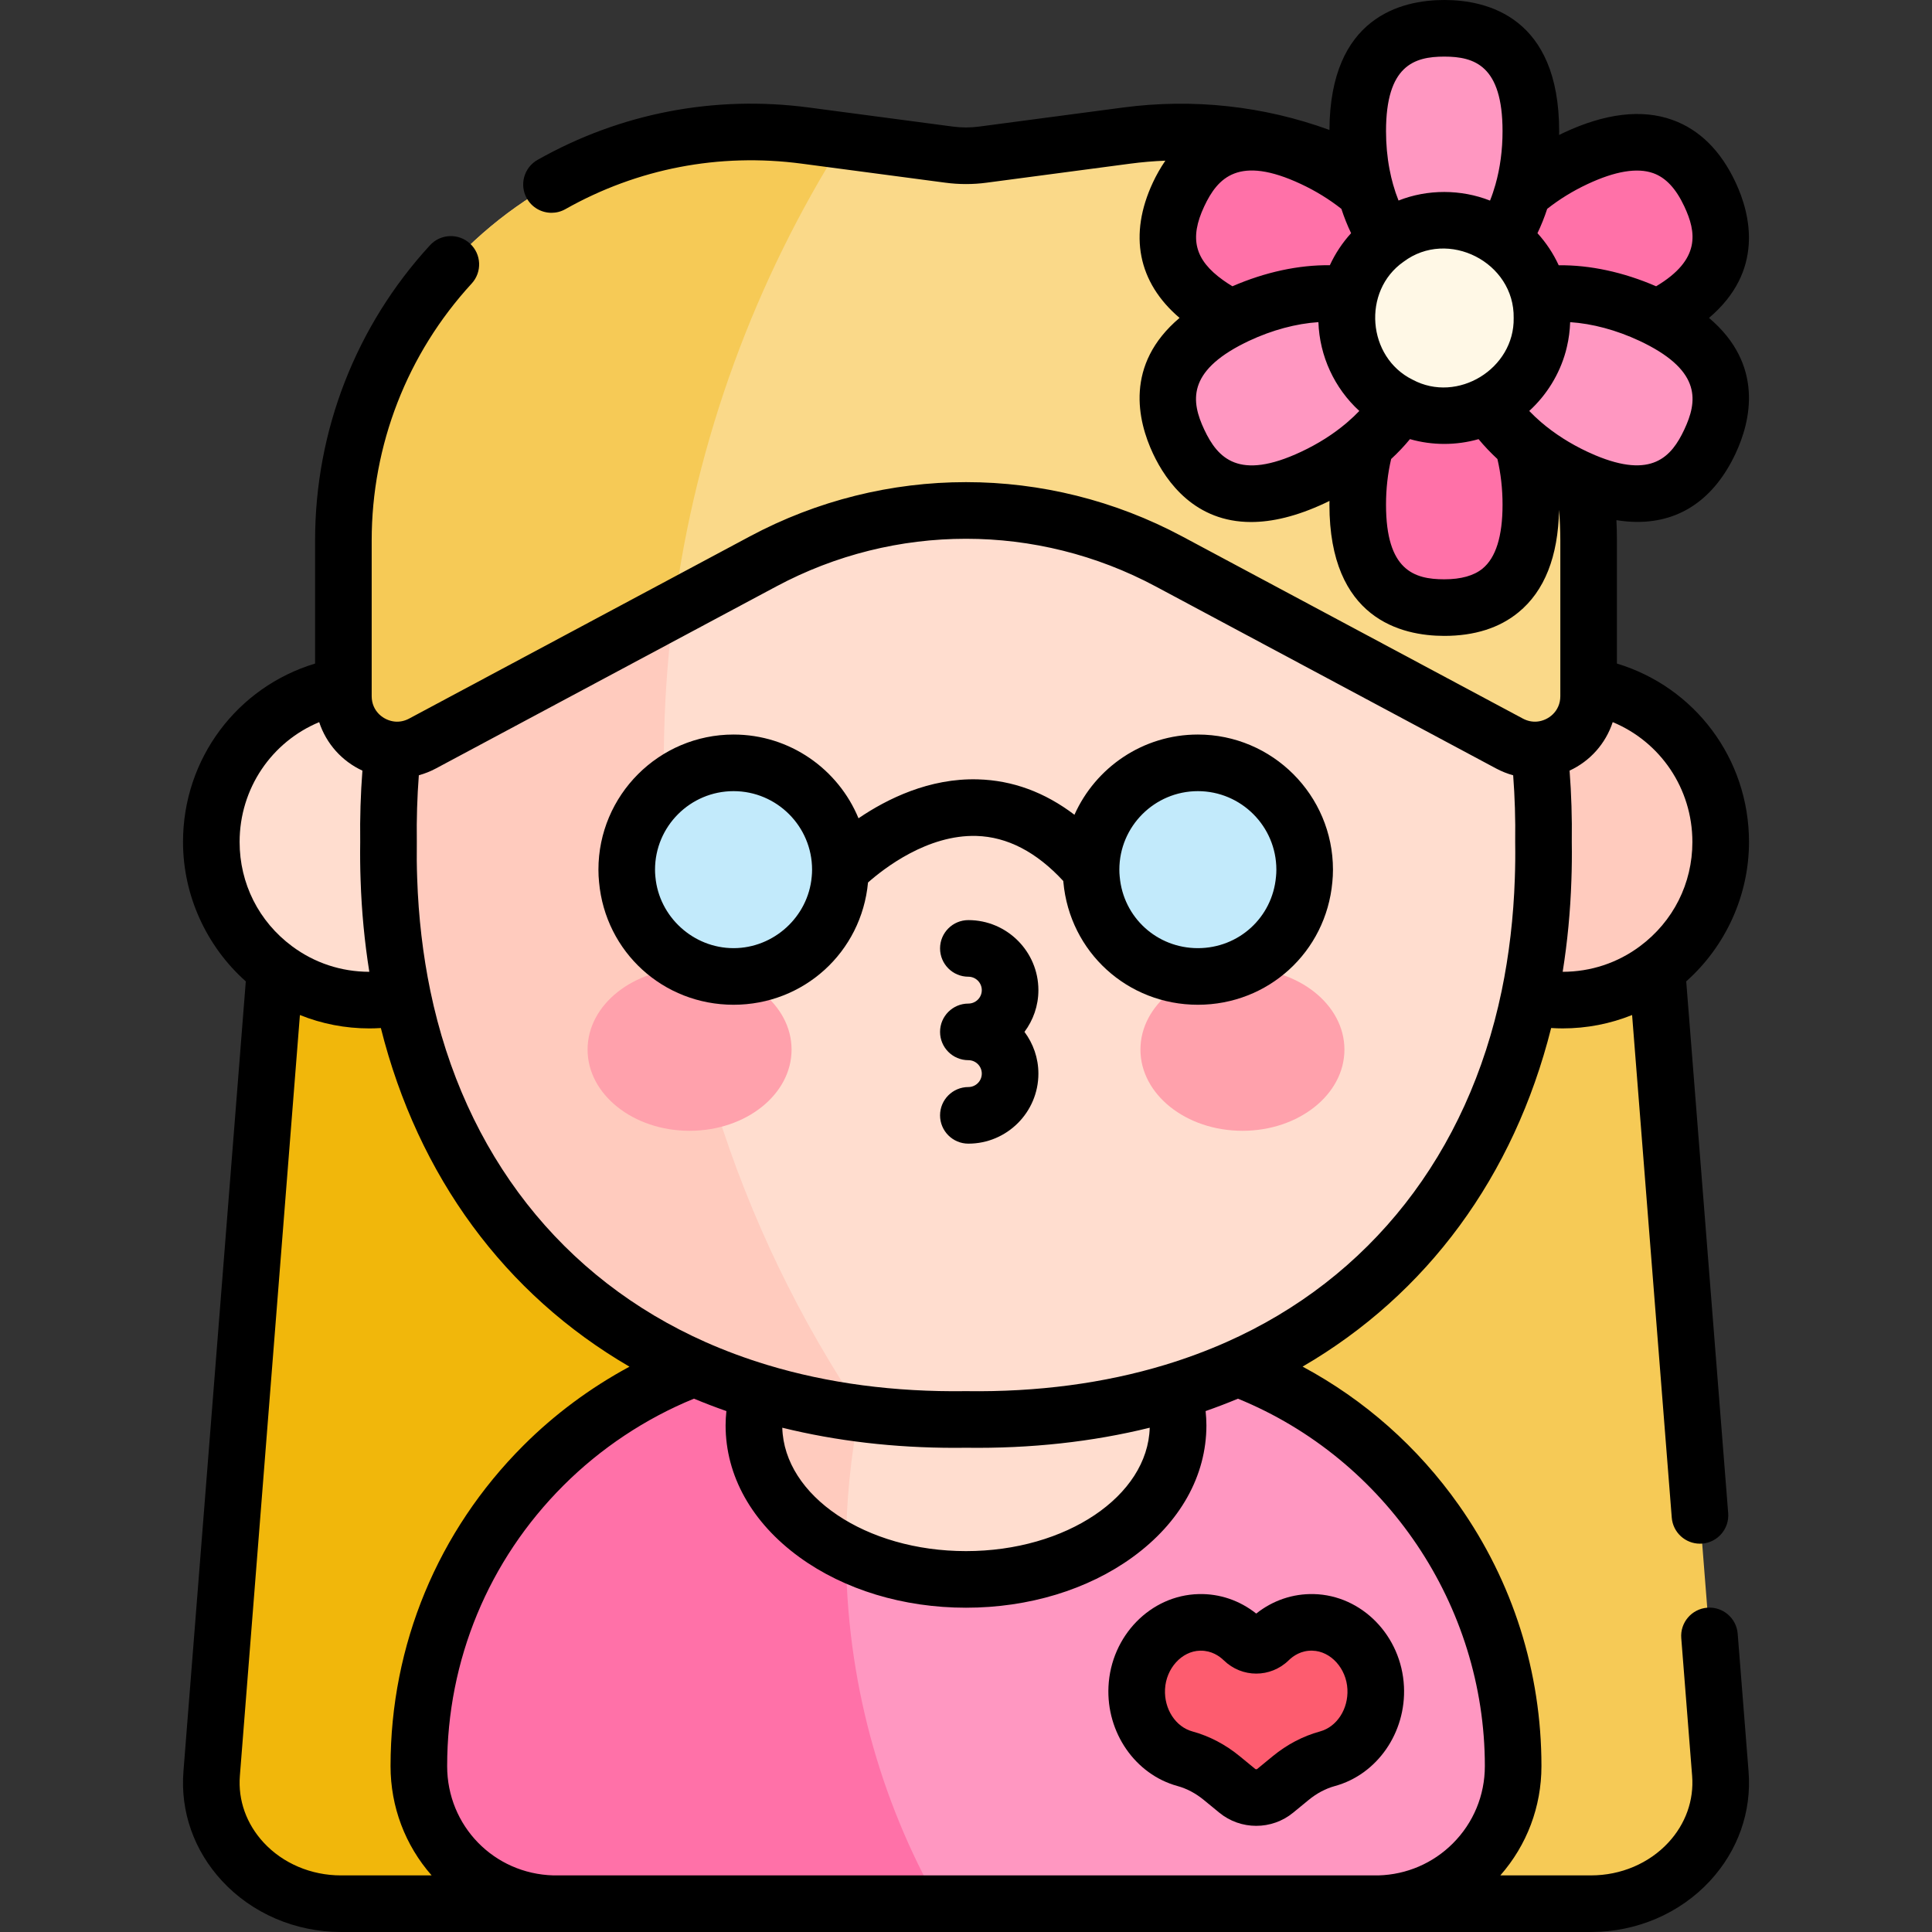 <svg id="Capa_1" enable-background="new 0 0 512 512" height="512" viewBox="0 0 512 512" width="512" xmlns="http://www.w3.org/2000/svg"><rect x="0" y="0" width="512" height="512" fill="#333333" stroke="none"/><g><g><path d="m455.905 470.051-18.692-237.009h-167.145v271.458h151.579c19.966 0 35.725-15.847 34.258-34.449z" fill="#f6ca56"/><path d="m248.781 233.042h-173.994l-18.692 237.009c-1.467 18.602 14.292 34.449 34.258 34.449h158.427v-271.458z" fill="#f1b70b"/><g><path d="m364.531 504.507h-217.062c-20.141 0-36.469-16.328-36.469-36.469 0-62.22 50.439-112.659 112.659-112.659h64.682c62.22 0 112.659 50.439 112.659 112.659 0 20.141-16.328 36.469-36.469 36.469z" fill="#ff97c1"/><path d="m224.19 410.922c0-19.326 2.896-37.974 8.262-55.544h-8.793c-62.22 0-112.659 50.439-112.659 112.659 0 20.141 16.328 36.469 36.469 36.469h101.355c-15.675-27.622-24.634-59.555-24.634-93.584z" fill="#ff71a8"/></g><g><ellipse cx="256" cy="377.712" fill="#ffddcf" rx="56.209" ry="40.849"/><path d="m224.19 410.922c0-25.481 5.031-49.784 14.135-71.987-22.38 5.386-38.534 20.705-38.534 38.776 0 13.979 9.668 26.313 24.405 33.678-.001-.156-.006-.311-.006-.467z" fill="#ffcbbe"/></g><circle cx="97.913" cy="223.129" fill="#ffddcf" r="41.913"/><circle cx="414.087" cy="223.129" fill="#ffcbbe" r="41.913"/><g><path d="m409.038 223.129c1.318 93.595-59.443 154.356-153.038 153.038-93.595 1.318-154.356-59.444-153.038-153.038-1.318-93.595 59.443-154.358 153.038-153.038 93.595-1.317 154.356 59.443 153.038 153.038z" fill="#ffddcf"/><path d="m175.912 202.016c0-44.495 9.432-86.782 26.379-124.995-62.405 18.361-100.374 71.915-99.33 146.107-1.185 84.146 47.815 141.743 125.735 151.559-33.322-49.28-52.784-108.702-52.784-172.671z" fill="#ffcbbe"/></g><g><path d="m399.732 196.89-89.921-48.093c-33.621-17.982-74.002-17.982-107.623 0l-89.921 48.093c-9.626 5.149-21.267-1.826-21.267-12.744v-40.903c0-65.434 57.607-115.907 122.473-107.306l38.041 5.044c2.978.395 5.995.395 8.972 0l38.041-5.044c64.866-8.601 122.473 41.872 122.473 107.306v40.903c0 10.918-11.64 17.893-21.268 12.744z" fill="#fad989"/><path d="m223.531 37.271-10.058-1.333c-64.866-8.602-122.473 41.871-122.473 107.305v40.903c0 10.917 11.641 17.893 21.268 12.744l66.303-35.461c5.938-45.2 21.657-87.314 44.96-124.158z" fill="#f6ca56"/></g><ellipse cx="182.744" cy="278.148" fill="#ffa1ac" rx="27.03" ry="21.525"/><ellipse cx="329.257" cy="278.148" fill="#ffa1ac" rx="27.03" ry="21.525"/><circle cx="194.401" cy="230.467" fill="#c2eafb" r="28.306"/><circle cx="317.446" cy="230.467" fill="#c2eafb" r="28.306"/><path d="m351.802 466.081c7.637-2.096 13.21-9.777 12.771-18.78-.463-9.478-7.803-17.146-16.59-17.354-4.506-.107-8.618 1.686-11.709 4.685-1.894 1.837-4.831 1.837-6.725 0-3.091-2.999-7.203-4.792-11.709-4.685-8.787.208-16.127 7.876-16.589 17.354-.439 9.003 5.134 16.684 12.771 18.78 3.55.974 6.867 2.755 9.782 5.149l4.076 3.347c2.925 2.402 7.139 2.402 10.064 0l4.076-3.347c2.916-2.394 6.232-4.175 9.782-5.149z" fill="#fd5c6f"/><g fill="#ff71a8"><path d="m359.806 133.75c0-21.067 10.271-38.145 22.94-38.145 12.67 0 22.94 17.078 22.94 38.145s-10.271 27.271-22.94 27.271-22.94-6.204-22.94-27.271z"/><path d="m437.669 84.979c-19.738 9.249-40.249 7.124-45.811-4.746-5.562-11.871 5.929-28.992 25.668-38.241s30.06-2.35 35.623 9.521c5.562 11.87 4.259 24.217-15.48 33.466z"/><path d="m327.824 84.979c19.738 9.249 40.249 7.124 45.811-4.746 5.562-11.871-5.929-28.992-25.668-38.241-19.738-9.249-30.06-2.35-35.623 9.521s-4.258 24.217 15.48 33.466z"/></g><path d="m405.687 34.771c0 21.067-10.271 38.145-22.94 38.145-12.67 0-22.94-17.078-22.94-38.145s10.27-27.271 22.94-27.271c12.669 0 22.94 6.204 22.94 27.271z" fill="#ff97c1"/><path d="m327.824 83.542c19.738-9.249 40.249-7.124 45.811 4.746 5.562 11.871-5.929 28.992-25.668 38.241-19.738 9.249-30.06 2.35-35.623-9.521-5.561-11.87-4.258-24.217 15.48-33.466z" fill="#ff97c1"/><path d="m437.669 83.542c-19.738-9.249-40.249-7.124-45.811 4.746-5.562 11.871 5.929 28.992 25.668 38.241s30.06 2.35 35.623-9.521c5.562-11.87 4.259-24.217-15.48-33.466z" fill="#ff97c1"/><circle cx="382.747" cy="84.26" fill="#fff8e6" r="25.89"/></g><g><path d="m460.505 432.945c-.326-4.129-3.953-7.217-8.066-6.887-4.129.326-7.213 3.938-6.887 8.066l2.881 36.512c.506 6.446-1.729 12.714-6.292 17.65-5.12 5.538-12.589 8.713-20.492 8.713h-24.044c7.039-8.018 10.894-18.189 10.894-28.96 0-24.93-7.567-48.842-21.882-69.151-10.883-15.439-25.022-27.924-41.417-36.719 33.002-19.203 55.998-50.439 65.87-89.735 1.006.063 2.013.105 3.02.105 6.412 0 12.633-1.215 18.431-3.549l10.511 133.194c.31 3.929 3.594 6.911 7.468 6.911.198 0 .398-.008.598-.024 4.129-.326 7.213-3.938 6.887-8.066l-11.121-140.928c10.477-9.323 16.637-22.831 16.637-36.947 0-22.097-14.383-41.058-35-47.275v-32.615c0-1.801-.051-3.599-.134-5.392 1.916.306 3.779.469 5.578.469 11.409 0 20.379-6.143 25.997-18.124 4.044-8.624 7.602-23.555-7.039-35.94 14.628-12.381 11.082-27.305 7.04-35.925-3.946-8.424-9.586-13.996-16.765-16.561-8.099-2.895-17.799-1.74-28.827 3.43-.398.186-.784.387-1.177.579.005-.336.016-.669.016-1.006 0-30.253-19.072-34.77-30.44-34.77-11.326 0-30.292 4.491-30.433 34.441-17.411-6.353-36.112-8.411-54.772-5.936l-38.052 5.042c-2.317.311-4.667.312-6.998-.001l-38.039-5.04c-25.133-3.333-50.029 1.461-71.993 13.86-3.607 2.037-4.88 6.611-2.844 10.218 1.379 2.442 3.92 3.814 6.538 3.814 1.249 0 2.515-.312 3.68-.97 19.105-10.786 40.769-14.954 62.648-12.053l38.027 5.039c3.642.488 7.335.489 10.963.001l38.04-5.04c3.107-.412 6.215-.672 9.316-.795-1.344 1.954-2.43 3.927-3.284 5.748-6.51 13.899-3.982 26.533 7.047 35.921-14.643 12.379-11.088 27.315-7.044 35.946 3.612 7.697 11.238 18.148 25.999 18.148 5.492 0 11.973-1.447 19.601-5.021.398-.186.787-.383 1.18-.576-.005.335-.019.667-.019 1.003 0 30.253 19.072 34.77 30.44 34.77 8.009 0 14.629-2.105 19.656-6.242 6.904-5.641 10.514-14.785 10.76-27.171.215 2.69.334 5.407.334 8.133v41.25c0 4.046-3.2 6.495-6.196 6.744-1.283.104-2.541-.166-3.728-.798l-90.228-48.249c-35.91-19.216-78.788-19.215-114.695-.001l-90.222 48.246c-1.194.636-2.45.908-3.732.803-3.007-.255-6.2-2.703-6.2-6.744v-2.7-38.55c0-25.32 9.41-49.504 26.497-68.097 2.803-3.05 2.603-7.794-.447-10.597s-7.794-2.603-10.597.447c-19.638 21.368-30.453 49.157-30.453 78.247v32.614c-20.617 6.217-35 25.178-35 47.275 0 14.117 6.161 27.626 16.637 36.948l-16.524 209.386c-.837 10.664 2.797 20.965 10.231 29.007 7.951 8.598 19.435 13.53 31.506 13.53h331.3c12.072 0 23.555-4.932 31.506-13.53 7.435-8.042 11.068-18.343 10.231-29.01zm-67.005 35.095c0 7.74-3.013 15.016-8.484 20.487-5.254 5.255-12.234 8.261-19.703 8.473h-218.642c-15.801-.427-28.171-13.137-28.171-28.96 0-28.096 10.939-54.502 30.806-74.359 9.85-9.858 21.764-17.775 34.604-23.021 2.8 1.169 5.668 2.267 8.592 3.29-.125 1.249-.212 2.501-.212 3.761 0 13.375 6.945 25.788 19.556 34.952 11.889 8.64 27.57 13.398 44.154 13.398s32.265-4.758 44.154-13.398c12.61-9.165 19.556-21.577 19.556-34.952 0-1.259-.086-2.512-.212-3.761 2.917-1.021 5.779-2.115 8.573-3.282 39.252 16.032 65.429 54.782 65.429 97.372zm-88.814-89.682c-.508 18.09-22.145 32.702-48.686 32.702s-48.177-14.611-48.686-32.701c14.348 3.538 29.673 5.332 45.72 5.332.985 0 1.976-.007 2.966-.021 17.125.236 33.455-1.555 48.686-5.312zm47.74-308.071c-8.235-.101-17.152 1.813-25.82 5.578-.869-.521-1.689-1.054-2.448-1.599-7.556-5.394-9.012-11.064-5.028-19.57 3.584-7.637 9.172-13.64 25.662-5.913 3.932 1.84 7.5 4.057 10.687 6.566.741 2.268 1.603 4.417 2.577 6.445-2.308 2.535-4.207 5.401-5.63 8.493zm21.93 30.336c-12.043-5.924-13.443-23.513-2.423-31.24 11.815-8.892 29.459.139 29.207 14.878.246 13.454-14.888 22.753-26.784 16.362zm74.144 122.507c0 10.991-5.065 21.063-13.899 27.634-5.943 4.426-13.022 6.767-20.475 6.774 1.26-7.884 2.037-16.003 2.309-24.222.12-3.27.156-6.697.106-10.189.088-6.407-.11-12.741-.586-18.908 5.428-2.509 9.564-7.148 11.433-12.851 12.59 5.224 21.112 17.563 21.112 31.762zm-2.14-109.304c-3.404 7.263-8.618 13.117-23.612 6.817-.67-.278-1.348-.583-2.038-.907-4.597-2.151-8.733-4.792-12.302-7.854-1.123-.962-2.173-1.958-3.146-2.974 4.615-4.22 8-9.69 9.669-15.732.012-.045.024-.091.036-.137.083-.294.184-.672.273-1.107.512-2.136.794-4.337.869-6.556 5.837.382 12.234 2.078 18.373 4.951.455.214.9.428 1.321.638 15.142 7.585 14.022 15.47 10.557 22.861zm-25.646-65.045c7.318-3.431 13.177-4.403 17.417-2.888 3.319 1.186 6.01 4.064 8.229 8.801 3.209 6.845 4.396 14.113-7.469 21.173-8.677-3.763-17.59-5.665-25.815-5.566-1.426-3.102-3.326-5.97-5.633-8.506.977-2.028 1.839-4.179 2.58-6.444 3.185-2.51 6.755-4.728 10.691-6.57zm-37.964-33.781c8.019 0 15.44 2.395 15.44 19.77 0 4.976-.631 9.729-1.881 14.145-.414 1.475-.897 2.896-1.439 4.244-7.674-3.022-16.546-3.062-24.243-.013-.542-1.35-1.027-2.777-1.443-4.261-.353-1.237-.663-2.56-.946-4.029-.615-3.229-.927-6.622-.927-10.085-.001-17.376 7.42-19.771 15.439-19.771zm-37.962 104.738c-16.486 7.727-22.075 1.722-25.657-5.91-3.464-7.396-4.582-15.284 10.621-22.889.35-.179.707-.35 1.126-.551.042-.019.084-.038.126-.058 6.14-2.879 12.542-4.579 18.389-4.96.303 8.997 4.254 17.511 10.843 23.537-.971 1.014-2.008 2.001-3.121 2.946-.09.077-.179.156-.266.237-3.507 2.971-7.562 5.543-12.061 7.648zm48.107 30.941c-2.291 1.885-5.704 2.841-10.145 2.841-8.019 0-15.44-2.395-15.44-19.77 0-4.225.46-8.287 1.36-12.11 1.823-1.687 3.494-3.456 4.984-5.267 5.891 1.694 12.295 1.693 18.182.005 1.495 1.812 3.165 3.571 4.996 5.27.898 3.82 1.358 7.88 1.358 12.102 0 8.362-1.775 14.052-5.295 16.929zm-187.166 4.734c31.479-16.844 69.064-16.844 100.545.001l90.238 48.254c1.441.768 2.948 1.365 4.494 1.794.438 5.719.62 11.601.535 17.561-.001.073-.001.146 0 .218.048 3.272.016 6.476-.097 9.55-.339 10.241-1.513 20.27-3.487 29.801-8.979 43.162-34.909 76.229-73.016 93.11-5.146 2.281-10.607 4.303-16.226 6.009-16.109 4.882-33.816 7.222-52.609 6.958-.071-.001-.141-.001-.212 0-18.785.256-36.499-2.076-52.605-6.958-5.623-1.707-11.083-3.729-16.231-6.011-38.105-16.881-64.036-49.948-73.013-93.104-1.976-9.538-3.149-19.566-3.489-29.835-.112-3.046-.145-6.25-.096-9.522.001-.073.001-.146 0-.218-.085-5.962.097-11.846.535-17.567 1.547-.429 3.057-1.022 4.502-1.793zm-142.229 67.717c0-14.191 8.512-26.528 21.09-31.757 1.869 5.706 6.023 10.344 11.454 12.853-.475 6.165-.673 12.497-.585 18.901-.05 3.492-.014 6.919.105 10.161.273 8.239 1.049 16.362 2.31 24.25-7.453-.008-14.532-2.348-20.478-6.776-8.831-6.569-13.896-16.641-13.896-27.632zm6.359 265.157c-4.563-4.936-6.797-11.204-6.292-17.647l15.913-201.649c5.799 2.334 12.018 3.549 18.431 3.549 1.007 0 2.014-.04 3.021-.101 9.872 39.301 32.877 70.541 65.889 89.743-10.306 5.551-19.856 12.62-28.122 20.894-22.699 22.686-35.199 52.86-35.199 84.964 0 10.748 3.852 20.94 10.887 28.96h-24.037c-7.903 0-15.372-3.176-20.491-8.713z"/><path d="m256.626 243.838c-4.142 0-7.5 3.358-7.5 7.5s3.358 7.5 7.5 7.5c1.963 0 3.56 1.597 3.56 3.56s-1.597 3.56-3.56 3.56c-4.142 0-7.5 3.358-7.5 7.5s3.358 7.5 7.5 7.5c1.963 0 3.56 1.597 3.56 3.56s-1.597 3.56-3.56 3.56c-4.142 0-7.5 3.358-7.5 7.5s3.358 7.5 7.5 7.5c10.234 0 18.56-8.326 18.56-18.56 0-4.146-1.383-7.967-3.69-11.06 2.307-3.093 3.69-6.913 3.69-11.06 0-10.234-8.326-18.56-18.56-18.56z"/><path d="m194.4 266.27c18.609 0 33.898-13.918 35.633-32.399 4.366-3.856 15.821-12.696 28.705-12.339 8.196.227 15.938 4.247 23.045 11.945.009.097.013.199.023.295 1.689 18.531 17.002 32.499 35.645 32.499 18.637 0 33.945-13.967 35.634-32.499.11-1.05.166-2.161.166-3.302 0-19.746-16.06-35.81-35.8-35.81-14.567 0-27.122 8.748-32.71 21.262-7.857-5.974-16.42-9.131-25.588-9.384-12.848-.374-24.054 5.157-31.639 10.315-5.37-13.01-18.187-22.193-33.113-22.193-19.746 0-35.81 16.064-35.81 35.81 0 1.141.056 2.251.166 3.302 1.688 18.531 17.001 32.498 35.643 32.498zm123.05-56.61c11.469 0 20.8 9.335 20.8 20.81 0 .634-.029 1.23-.087 1.773-.004.043-.009.086-.013.129-.963 10.773-9.862 18.898-20.7 18.898-10.843 0-19.747-8.125-20.71-18.898-.004-.043-.008-.086-.013-.129-.058-.542-.087-1.139-.087-1.773 0-11.475 9.336-20.81 20.81-20.81zm-123.05 0c11.475 0 20.81 9.335 20.81 20.81 0 .634-.029 1.23-.087 1.773-.004.043-.009.086-.013.129-.947 10.597-10.044 18.898-20.71 18.898s-19.763-8.301-20.71-18.898c-.004-.043-.008-.086-.013-.129-.058-.542-.087-1.139-.087-1.773 0-11.475 9.335-20.81 20.81-20.81z"/><path d="m317.663 422.449c-12.748.302-23.248 11.058-23.903 24.486-.596 12.214 7.09 23.308 18.277 26.378 2.478.68 4.835 1.929 7.007 3.713l4.076 3.346c2.837 2.33 6.314 3.495 9.792 3.495 3.477 0 6.955-1.165 9.792-3.494l4.076-3.347c2.171-1.784 4.529-3.033 7.007-3.713 11.187-3.07 18.873-14.164 18.277-26.378-.655-13.429-11.155-24.185-23.904-24.487-5.553-.131-10.875 1.689-15.248 5.165-4.373-3.474-9.696-5.303-15.249-5.164zm23.834 17.566c1.249-1.211 3.345-2.66 6.309-2.57 4.846.115 9.007 4.7 9.276 10.222.256 5.253-2.799 9.956-7.265 11.182-4.522 1.241-8.748 3.457-12.557 6.585l-4.076 3.347c-.157.129-.387.129-.545 0l-4.075-3.346c-3.811-3.129-8.035-5.345-12.557-6.586-4.466-1.226-7.521-5.929-7.265-11.183.269-5.521 4.43-10.106 9.275-10.221.07-.002.139-.002.208-.002 2.845 0 4.883 1.39 6.102 2.572 4.815 4.672 12.358 4.672 17.17 0z"/></g></g></svg>